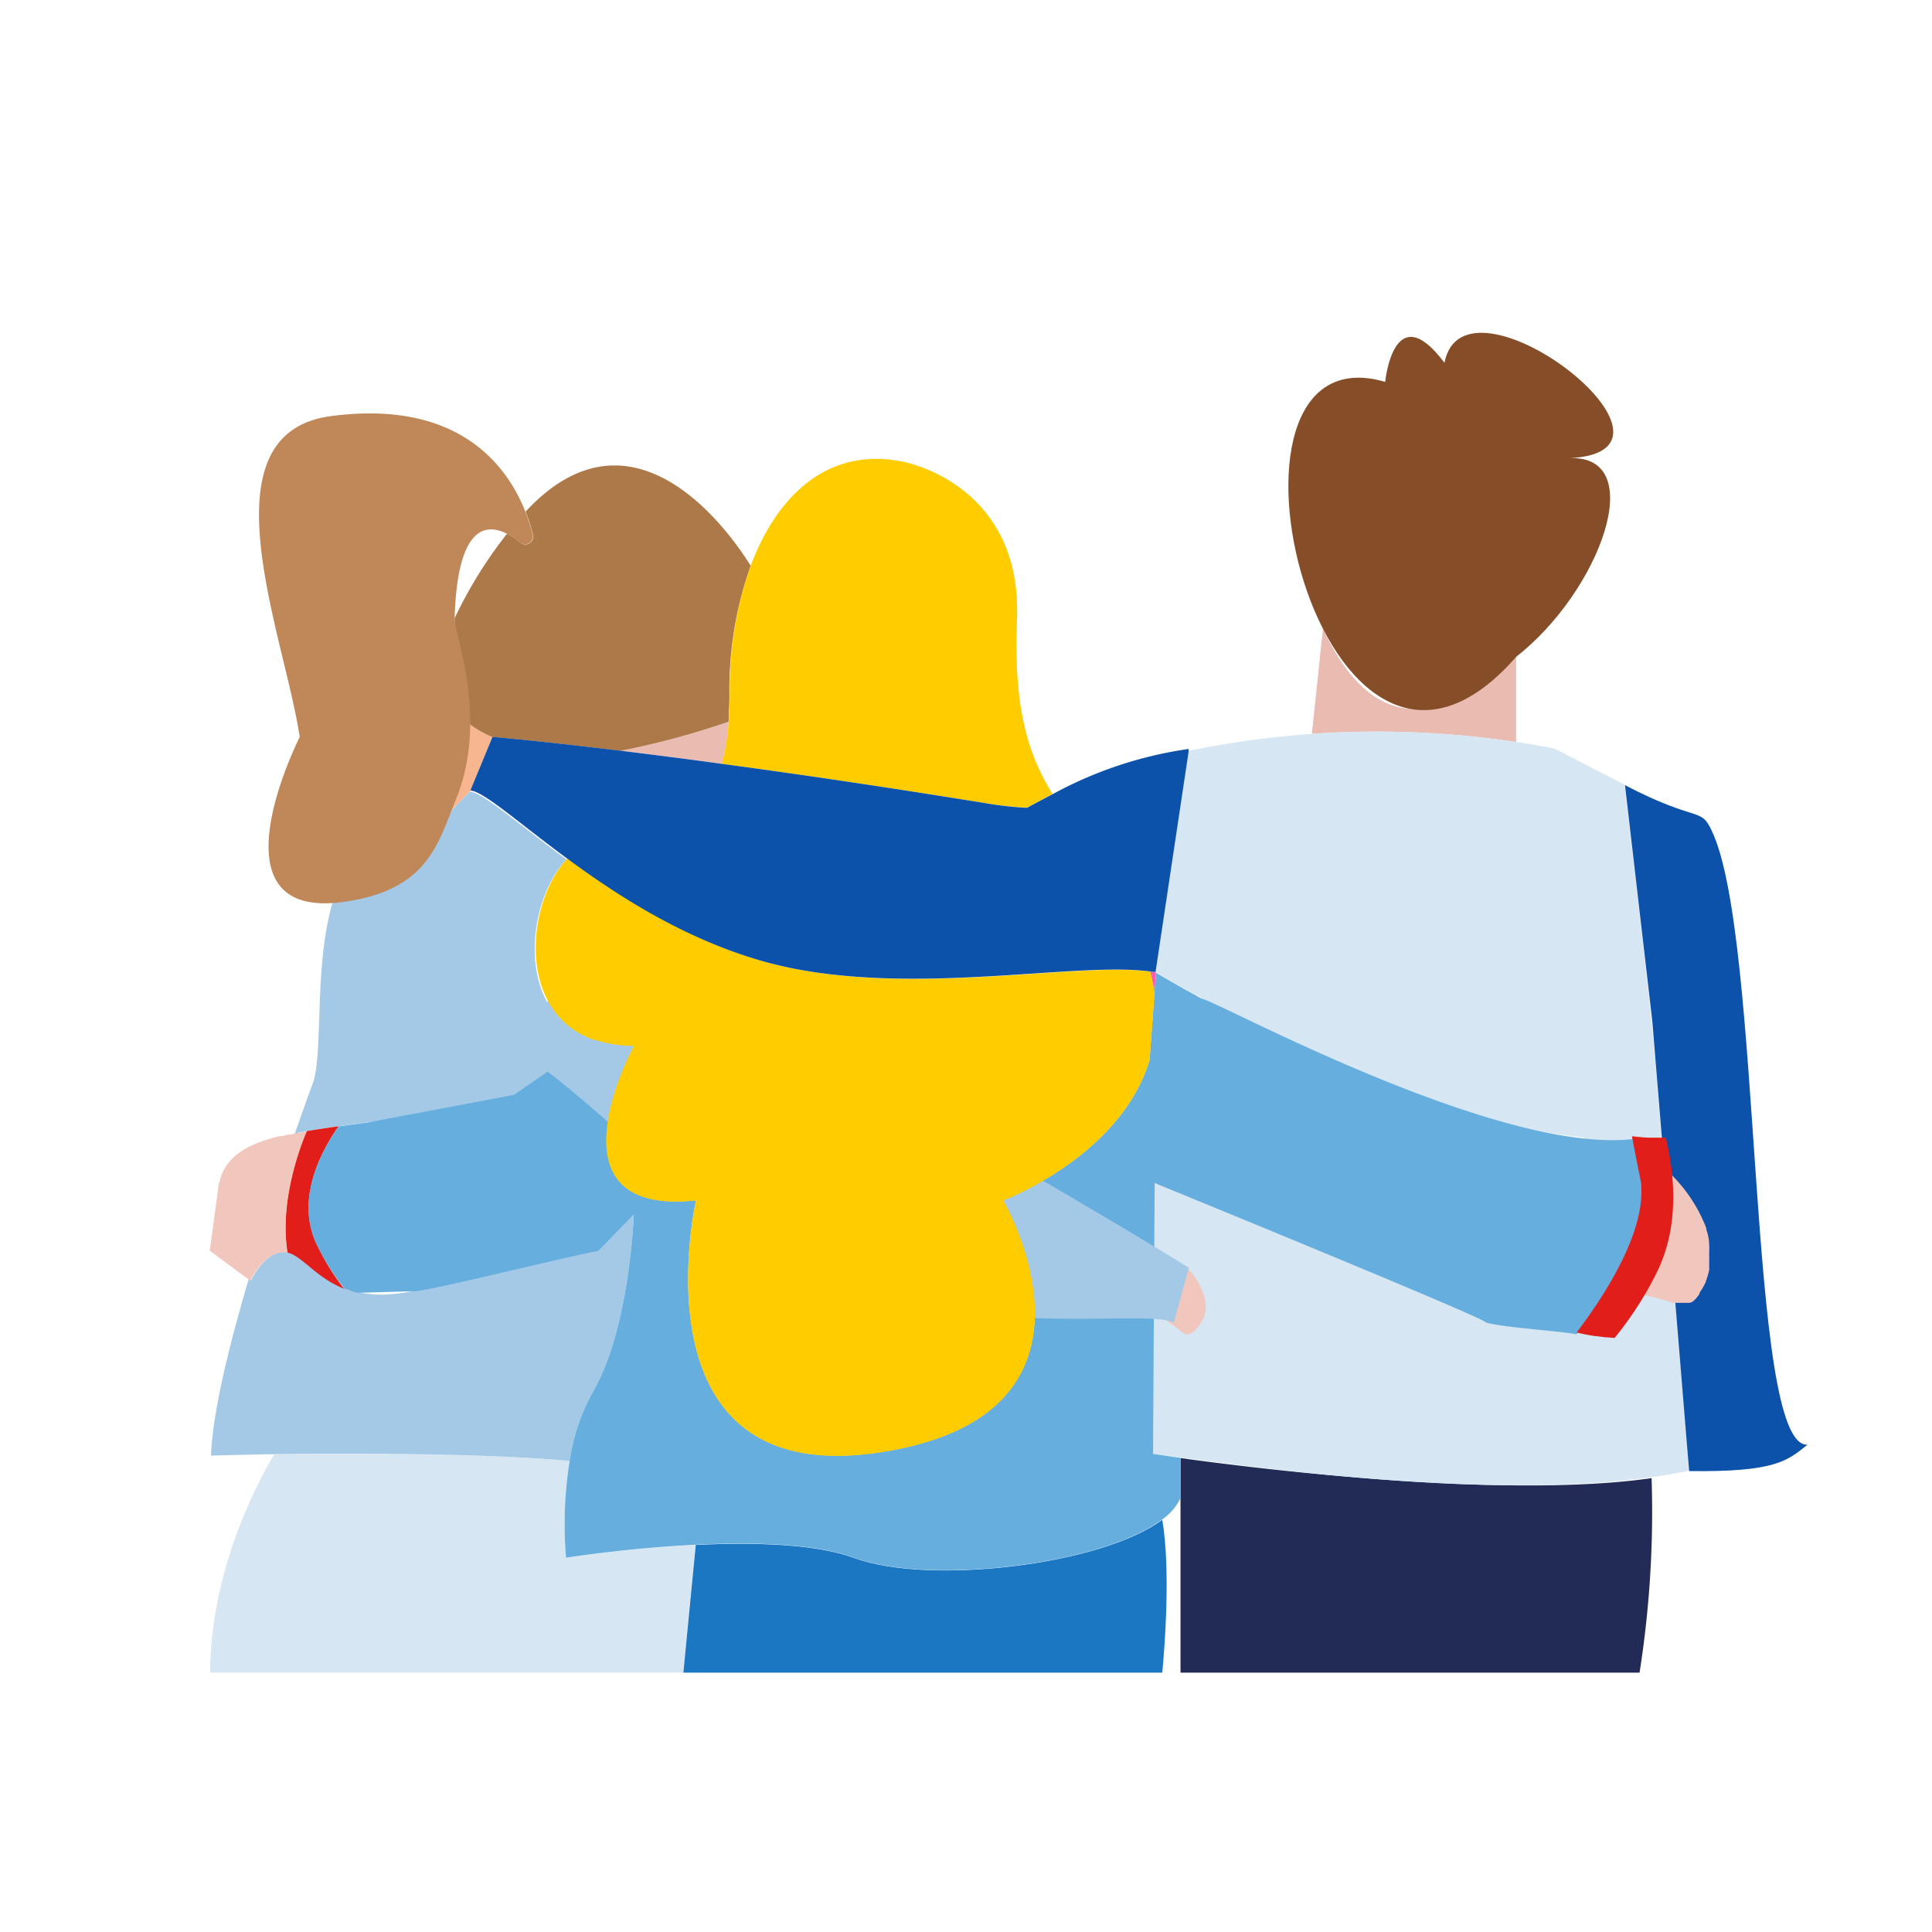 <svg xmlns="http://www.w3.org/2000/svg" xmlns:xlink="http://www.w3.org/1999/xlink" viewBox="0 0 175 175"><defs><clipPath id="a"><rect width="175" height="175" style="fill:none"/></clipPath></defs><g style="clip-path:url(#a)"><path d="M41.18,56a39.93,39.93,0,0,1,4.75-7.65C43.91,47.31,41.42,47.78,41.18,56Z" style="fill:none"/><path d="M104.49,88l-.32-.05v0Z" style="fill:none"/><path d="M51.27,141.12a36.68,36.68,0,0,1,.33-8.79c-8.17-.73-19.85-.69-26.78-.58-2.25,3.86-5.72,11.19-5.79,19.76H61.9L63,139.94C56.77,140.25,51.27,141.12,51.27,141.12Z" style="fill:#d6e6f2"/><path d="M44.61,66.75a9.3,9.3,0,0,1-3.29-2.26,54.61,54.61,0,0,1-1,9.57q1.13-1.28,2.34-2.46h0Z" style="fill:#f7b690"/><path d="M77.37,141.12c-3.55-1.3-9.2-1.43-14.35-1.18L61.9,151.51h43.38c.21-2.27.77-9.27,0-13.85C99.84,141.73,84.23,143.63,77.37,141.12Z" style="fill:#1c77c3"/><path d="M66,65.37A72.4,72.4,0,0,1,56.18,68c2.63.32,5.71.71,9.21,1.19A18.59,18.59,0,0,0,66,65.37Z" style="fill:#e9bbb1"/><path d="M27,102.6h0l.75-.14h0c.9-.16,1.87-.3,2.91-.45h0l2.78-.38.24,0h0l2.08-.28h0c.77-.11,1.58-.22,2.4-.35h0c.89-.13,1.8-.27,2.73-.43l1.52-.26.44-.09a23.22,23.22,0,0,0,3.7-1h0c.69-.26,1.33-.55,1.94-.85l0,0c.2-.1.4-.2.59-.31h0a16.64,16.64,0,0,0,4.66-3.77c-7.21-2.51-6.09-12.61-2.43-16.44-4.43-3.26-7.5-6-8.74-6.15q-1.21,1.19-2.34,2.46c-14-.53-10.3,18.27-11.82,23.74q-.87,2.39-1.73,4.85l.22-.05Z" style="fill:#a4c9e7"/><path d="M51.6,132.33a18.58,18.58,0,0,1,2.08-6.18c3.37-5.76,3.73-16.13,3.73-16.13l-.53.19h0l-.26.09h0l-.24.08-.09,0-.28.1-.06,0-.33.11-.07,0-2,.71-3,1h0l-2.06.73h0l-2.59.93-1.92.69h0L40.72,116l-.16.06-.7.24-.76.24-.06,0-.77.21h0c-.25.07-.49.12-.73.17h0a15.8,15.8,0,0,1-2.35.32h0a9.8,9.8,0,0,1-2.68-.18h0l-.44-.1h0l-.41-.12h0c-2.39-.79-3.64-2.43-4.9-3.16a2.07,2.07,0,0,0-.63-.25h0c-1.85-.41-3.22,2.19-3.38,2.51h0v0h0l-.2-.15c-1.92,6.47-3.29,12.27-3.44,16.06,0,0,2.28-.07,5.79-.13C31.75,131.64,43.43,131.6,51.6,132.33Z" style="fill:#a4c9e7"/><path d="M137.33,67.21V59.5c-5.51,5-12.37,8.43-17.5-2.55l-1,9.52A85.93,85.93,0,0,1,137.33,67.21Z" style="fill:#e9bbb1"/><path d="M137.33,59.5c7.66-6,12.07-18.3,4.83-18,12.87-.62-9.54-17.88-11.32-8.64-4.61-6.14-5.37,1.73-5.37,1.73C107.7,29.4,119.63,79.74,137.33,59.5Z" style="fill:#854e29"/><path d="M47.1,49.12a6.27,6.27,0,0,0-1.17-.78A39.93,39.93,0,0,0,41.18,56c0,1.41,0,3,.08,4.92.07,1.19.08,2.38.06,3.58a9.3,9.3,0,0,0,3.29,2.26h0s3.94.32,11.57,1.25A72.4,72.4,0,0,0,66,65.37c0-.76.08-1.57.07-2.45A33.27,33.27,0,0,1,68,51.25c-1.86-3-10.59-15.49-20.39-4.91a15.63,15.63,0,0,1,.66,2.07A.71.71,0,0,1,47.1,49.12Z" style="fill:#ad7949"/><path d="M21.22,104.84l.22-.19Z" style="fill:#fd5bae"/><path d="M23.59,103.49l.37-.13Z" style="fill:#fd5bae"/><path d="M24.19,103.29l.42-.13Z" style="fill:#fd5bae"/><path d="M23,103.72l.34-.14Z" style="fill:#fd5bae"/><path d="M22,104.23l.27-.16Z" style="fill:#fd5bae"/><path d="M22.52,104l.3-.15Z" style="fill:#fd5bae"/><path d="M104.18,88a16.31,16.31,0,0,1,.39,2l.14-1.93h0l-.22,0Z" style="fill:#fd5bae"/><path d="M25.51,102.92l.57-.13Z" style="fill:#fd5bae"/><path d="M24.83,103.1l.48-.13Z" style="fill:#fd5bae"/><path d="M21.61,104.52l.24-.17Z" style="fill:#fd5bae"/><path d="M19.94,106.93a3.18,3.18,0,0,1,.1-.33A3.18,3.18,0,0,0,19.94,106.93Z" style="fill:#fd5bae"/><path d="M20.11,106.42c0-.09.07-.19.12-.28C20.18,106.23,20.15,106.33,20.11,106.42Z" style="fill:#fd5bae"/><path d="M19.79,107.62c0-.19.06-.36.1-.53C19.85,107.26,19.82,107.43,19.79,107.62Z" style="fill:#fd5bae"/><path d="M20.88,105.18l.19-.2Z" style="fill:#fd5bae"/><path d="M20.32,106l.14-.25Z" style="fill:#fd5bae"/><path d="M20.58,105.56c.05-.08.11-.15.16-.22S20.63,105.48,20.58,105.56Z" style="fill:#fd5bae"/><path d="M48.52,98.3l0,0Z" style="fill:#fd5bae"/><path d="M28.79,112.91c-2.09-4.12.23-8.53,1.89-10.9-1,.15-2,.29-2.91.45h0s-2.6,5.68-1.74,11h0a2.07,2.07,0,0,1,.63.25c1.26.73,2.51,2.37,4.9,3.16l-.4-.15A20.86,20.86,0,0,1,28.79,112.91Z" style="fill:#e11e19"/><path d="M30.69,102l2.78-.38Z" style="fill:#fd5bae"/><path d="M32,117l-.41-.12Z" style="fill:#fd5bae"/><path d="M32.5,117.06a9.8,9.8,0,0,0,2.68.18A9.8,9.8,0,0,1,32.5,117.06Z" style="fill:#fd5bae"/><path d="M27.74,102.46l-.75.14Z" style="fill:#fd5bae"/><path d="M22.69,115.94Z" style="fill:#fd5bae"/><path d="M32.49,117.06l-.44-.1Z" style="fill:#fd5bae"/><path d="M27,102.6l-.22.05-.53.1Z" style="fill:#fd5bae"/><polygon points="22.68 115.97 22.67 115.97 19.03 113.29 22.47 115.82 22.67 115.97 22.68 115.97" style="fill:#fd5bae"/><path d="M56,110.52l-.06,0Z" style="fill:#fd5bae"/><path d="M55.59,110.65l-.07,0Z" style="fill:#fd5bae"/><path d="M56.62,110.3h0Z" style="fill:#fd5bae"/><path d="M38.27,116.74c-.25.07-.49.12-.73.17C37.78,116.86,38,116.81,38.27,116.74Z" style="fill:#fd5bae"/><path d="M56.35,110.39l-.09,0Z" style="fill:#fd5bae"/><path d="M39,116.53l-.77.21Z" style="fill:#fd5bae"/><path d="M39.86,116.27l-.76.24Z" style="fill:#fd5bae"/><path d="M66,65.37a18.59,18.59,0,0,1-.62,3.82c6.59.89,14.71,2.07,24.29,3.63a30.11,30.11,0,0,0,3.36.33c.82-.45,1.58-.85,2.31-1.23-2.1-3.39-3.56-7.55-3.22-15.75.51-12.43-10.34-14.35-10.34-14.35C75.14,40.45,70.42,44.74,68,51.25a33.27,33.27,0,0,0-1.9,11.67C66.09,63.8,66.06,64.61,66,65.37Z" style="fill:#fc0"/><path d="M106.93,132.07v19.44h41.58a93.58,93.58,0,0,0,1.09-17.62C136.34,135.79,114.31,133.09,106.93,132.07Z" style="fill:#222b56"/><path d="M151.14,111.59c-.21-.12,1.23,5.53.36,3.39-6.3,5-3.44-4.67-14.3-8.74-1.13-.38-4.87.48-6,0-1.72-.68-1.19-1.61-2.91-2.36-6.19-3.13-10.19-1.26-16.07-4.37l-4.55.49c-.65-.38-2.4,7.63-3,7.2h0l-.12-.1-.15,24.58c9.93,1.3,33.39,4.72,48.56,1.54l-1.35-21.4-.51-.26Z" style="fill:#d6e6f2"/><path d="M140.79,67.8a84.46,84.46,0,0,0-33.13.22l-3,20h0s1.58,1,4.15,2.35c.61.34,1.28.7,2,1.08,1,.54,2.14,1.12,3.33,1.73,3.75,1.89,7.7,3.71,11.65,5.26.78.31,1.56.61,2.34.89a70.34,70.34,0,0,0,11.1,3.07c1.56.3,2.92.5,4.08.62,1.57.48,7.51,4.05,7.13,3.55l0-4.25-.29-3.52h0c-.18-4.18-2.48-23.2-3-27.73Z" style="fill:#d6e6f2"/><path d="M163.72,130.86c-5.52.3-4-46-8.69-55.65-1-2.15-1.23-.65-7.84-4.09l2.48,21.43s2.94,36,3.33,40.7C160.8,133.35,161.89,132.33,163.72,130.86Z" style="fill:#0c52aa"/><path d="M132.35,100.77h0Z" style="fill:#fd5bae"/><path d="M138.21,102.24h0Z" style="fill:#fd5bae"/><path d="M105.05,107.47l-.33-.24Z" style="fill:#fd5bae"/><path d="M150.86,108.8h0c1.85,3.79-2.56,8.43-2.56,8.43a16.8,16.8,0,0,1,3.23.78h0l.09,0,.11,0,.07,0,.12,0,.09,0,.11,0h.37l.09,0,.09,0,.09,0,.09,0,.08,0,.1,0,.07,0,.11-.07.06,0,.16-.13s0,0,0,0l.1-.1.07-.07.09-.1.06-.08.08-.1.07-.09L154,117l.07-.09.07-.11.06-.1.07-.12.06-.1a.83.83,0,0,1,.07-.13.47.47,0,0,1,.05-.1.91.91,0,0,1,.07-.14l0-.09.08-.17,0-.07.1-.24,0-.09.07-.16,0-.1a.88.88,0,0,0,.05-.15.49.49,0,0,0,0-.11s0-.09,0-.14,0-.07,0-.11a.65.65,0,0,1,0-.13l0-.11,0-.14,0-.1,0-.14a.3.3,0,0,0,0-.1l0-.13s0-.06,0-.09l0-.15s0,0,0-.08l0-.2h0a5.25,5.25,0,0,0,0-.56,4.52,4.52,0,0,0-.27-1.4.56.56,0,0,0,0-.12c-.14-.37-.3-.72-.46-1.06a13.85,13.85,0,0,0-1.27-2.11,13.66,13.66,0,0,0-1.11-1.33,10.76,10.76,0,0,0-1.7-1.49h0Z" style="fill:#f0c6bd"/><path d="M106.75,116.67l-1.08.67c.53,1.83,0,2.28,0,2.28s1.29.9,1.44,1.08h0c.65.51,1.32-.32,1.63-.84,1.18-1.47-.08-3.89-1.1-4.9Z" style="fill:#f0c6bd"/><path d="M41.18,56c.24-8.21,2.73-8.68,4.75-7.65a6.27,6.27,0,0,1,1.17.78.71.71,0,0,0,1.15-.71,15.63,15.63,0,0,0-.66-2.07c-1.66-4.2-6.08-10.18-17.6-8.66-11.85,1.56-4.22,19.82-2.84,29.07,0,0-8.5,16.7,4,14.93,7.62-1.07,8.51-5.26,10.14-9.26C44.3,65.09,41.14,57.4,41.18,56Z" style="fill:#c08759"/><path d="M148.62,107.13c-.3-1.42,3.5-2.29-.32-4-12.21,1.72-37.88-12.37-39.44-12.67-2.57-1.4-4.15-2.35-4.15-2.35L104.57,90l-.44,6c-2.62,8.75-13.25,12.72-13.25,12.72s11.34,19.43-11.23,22.83-16.6-22.83-16.6-22.83c-3.38.36-5.44-.27-6.65-1.42-.73-3.92-.12-10.18,1-12.57s-4.05.5-3.6-.56l-7.24,5-13.11,2.48-2.78.38h0c-1.66,2.37-4,6.78-1.89,10.9a20.86,20.86,0,0,0,2.41,3.77l.4.14h0L32,117h0l.44.1,5-.14c.77.16,15.7-3.58,16.72-3.63L57.41,110h0s-.36,10.37-3.73,16.13a18.58,18.58,0,0,0-2.08,6.18,36.68,36.68,0,0,0-.33,8.79s5.5-.87,11.75-1.18c5.15-.25,10.8-.12,14.35,1.18,6.86,2.51,22.47.61,27.89-3.46a5,5,0,0,0,1.67-1.94v-3.65l-2.49-.36.15-24.57h0l.12.09,0,0c2.1.86,30.36,12.42,29.85,12.57,1.34.45,7,.8,8.23,1.08C145.33,117.52,149.53,111.6,148.62,107.13Z" style="fill:#66aede"/><path d="M22.67,116h0v0h0c.16-.32,1.53-2.92,3.38-2.51h0c-.86-5.29,1.74-11,1.74-11h-.07l-.75.14h0l-.75.15-.15,0-.57.13-.2,0-.48.13-.22.06-.42.13-.23.07-.37.13-.22.09-.34.14-.21.09-.3.15-.21.11-.27.16-.19.12-.24.17-.17.13-.22.19-.15.14-.19.2-.14.16c0,.07-.11.14-.16.22l-.12.16-.14.25-.09.17c-.05.09-.08.19-.12.28l-.07.18a3.18,3.18,0,0,0-.1.33s0,.1-.05.16-.07.34-.1.53L19,113.29Z" style="fill:#f0c6bd"/><path d="M142.81,120.7c.59.14,1.17.25,1.73.33h.08l.77.1h.1l.76.06a31.29,31.29,0,0,0,3.72-5.73c2.14-4.15,1.77-8.86.92-12.41h-.71l-.67,0h0c-.52,0-1.08-.06-1.69-.13h0c.21,1.1.45,2.35.74,3.77C149.43,111.15,145.32,117.39,142.81,120.7Z" style="fill:#e11e19"/><path d="M68.15,92.38c8.57,4.56,15.74,8.53,21.53,11.82q4.6,2.61,8,4.63c6.63,3.88,10,6,10,6h0l-1.36,5h0c-1-.66-5.17-.31-10.67-.39-5.71-.09-12.91-.65-19.71-3.31-12-4.68-22.38-17-28.5-20.5l-.29-.15L47,95.42l9.79-17.74.1-.18a36,36,0,0,1,7.33,10.74c.36.73.72,1.52,1.1,2.37A29.38,29.38,0,0,0,68.15,92.38Z" style="fill:#a4c9e7"/><path d="M104.18,88v0c-7-.92-22.74,2.58-35.09-.94-7-2-13.1-5.91-17.69-9.3-3.66,3.83-4.78,13.93,2.43,16.44l.11,0h0a10.66,10.66,0,0,0,1.64.39h0a13.18,13.18,0,0,0,1.84.15s-8.44,15.5,5.63,14c0,0-6,26.24,16.6,22.83s11.23-22.83,11.23-22.83,10.63-4,13.25-12.72l.44-6A16.31,16.31,0,0,0,104.18,88Z" style="fill:#fc0"/><path d="M89.68,72.82C80.1,71.26,72,70.08,65.39,69.19c-3.5-.48-6.58-.87-9.21-1.19-7.63-.93-11.57-1.25-11.57-1.25h0l-2,4.85h0c1.24.11,4.31,2.89,8.74,6.15,4.59,3.39,10.66,7.3,17.69,9.3,12.35,3.52,28.09,0,35.09.94l.32.05.22,0,3-20,0-.2a36.45,36.45,0,0,0-12.33,4.1c-.73.38-1.49.78-2.31,1.23A30.11,30.11,0,0,1,89.68,72.82Z" style="fill:#0c52aa"/></g></svg>